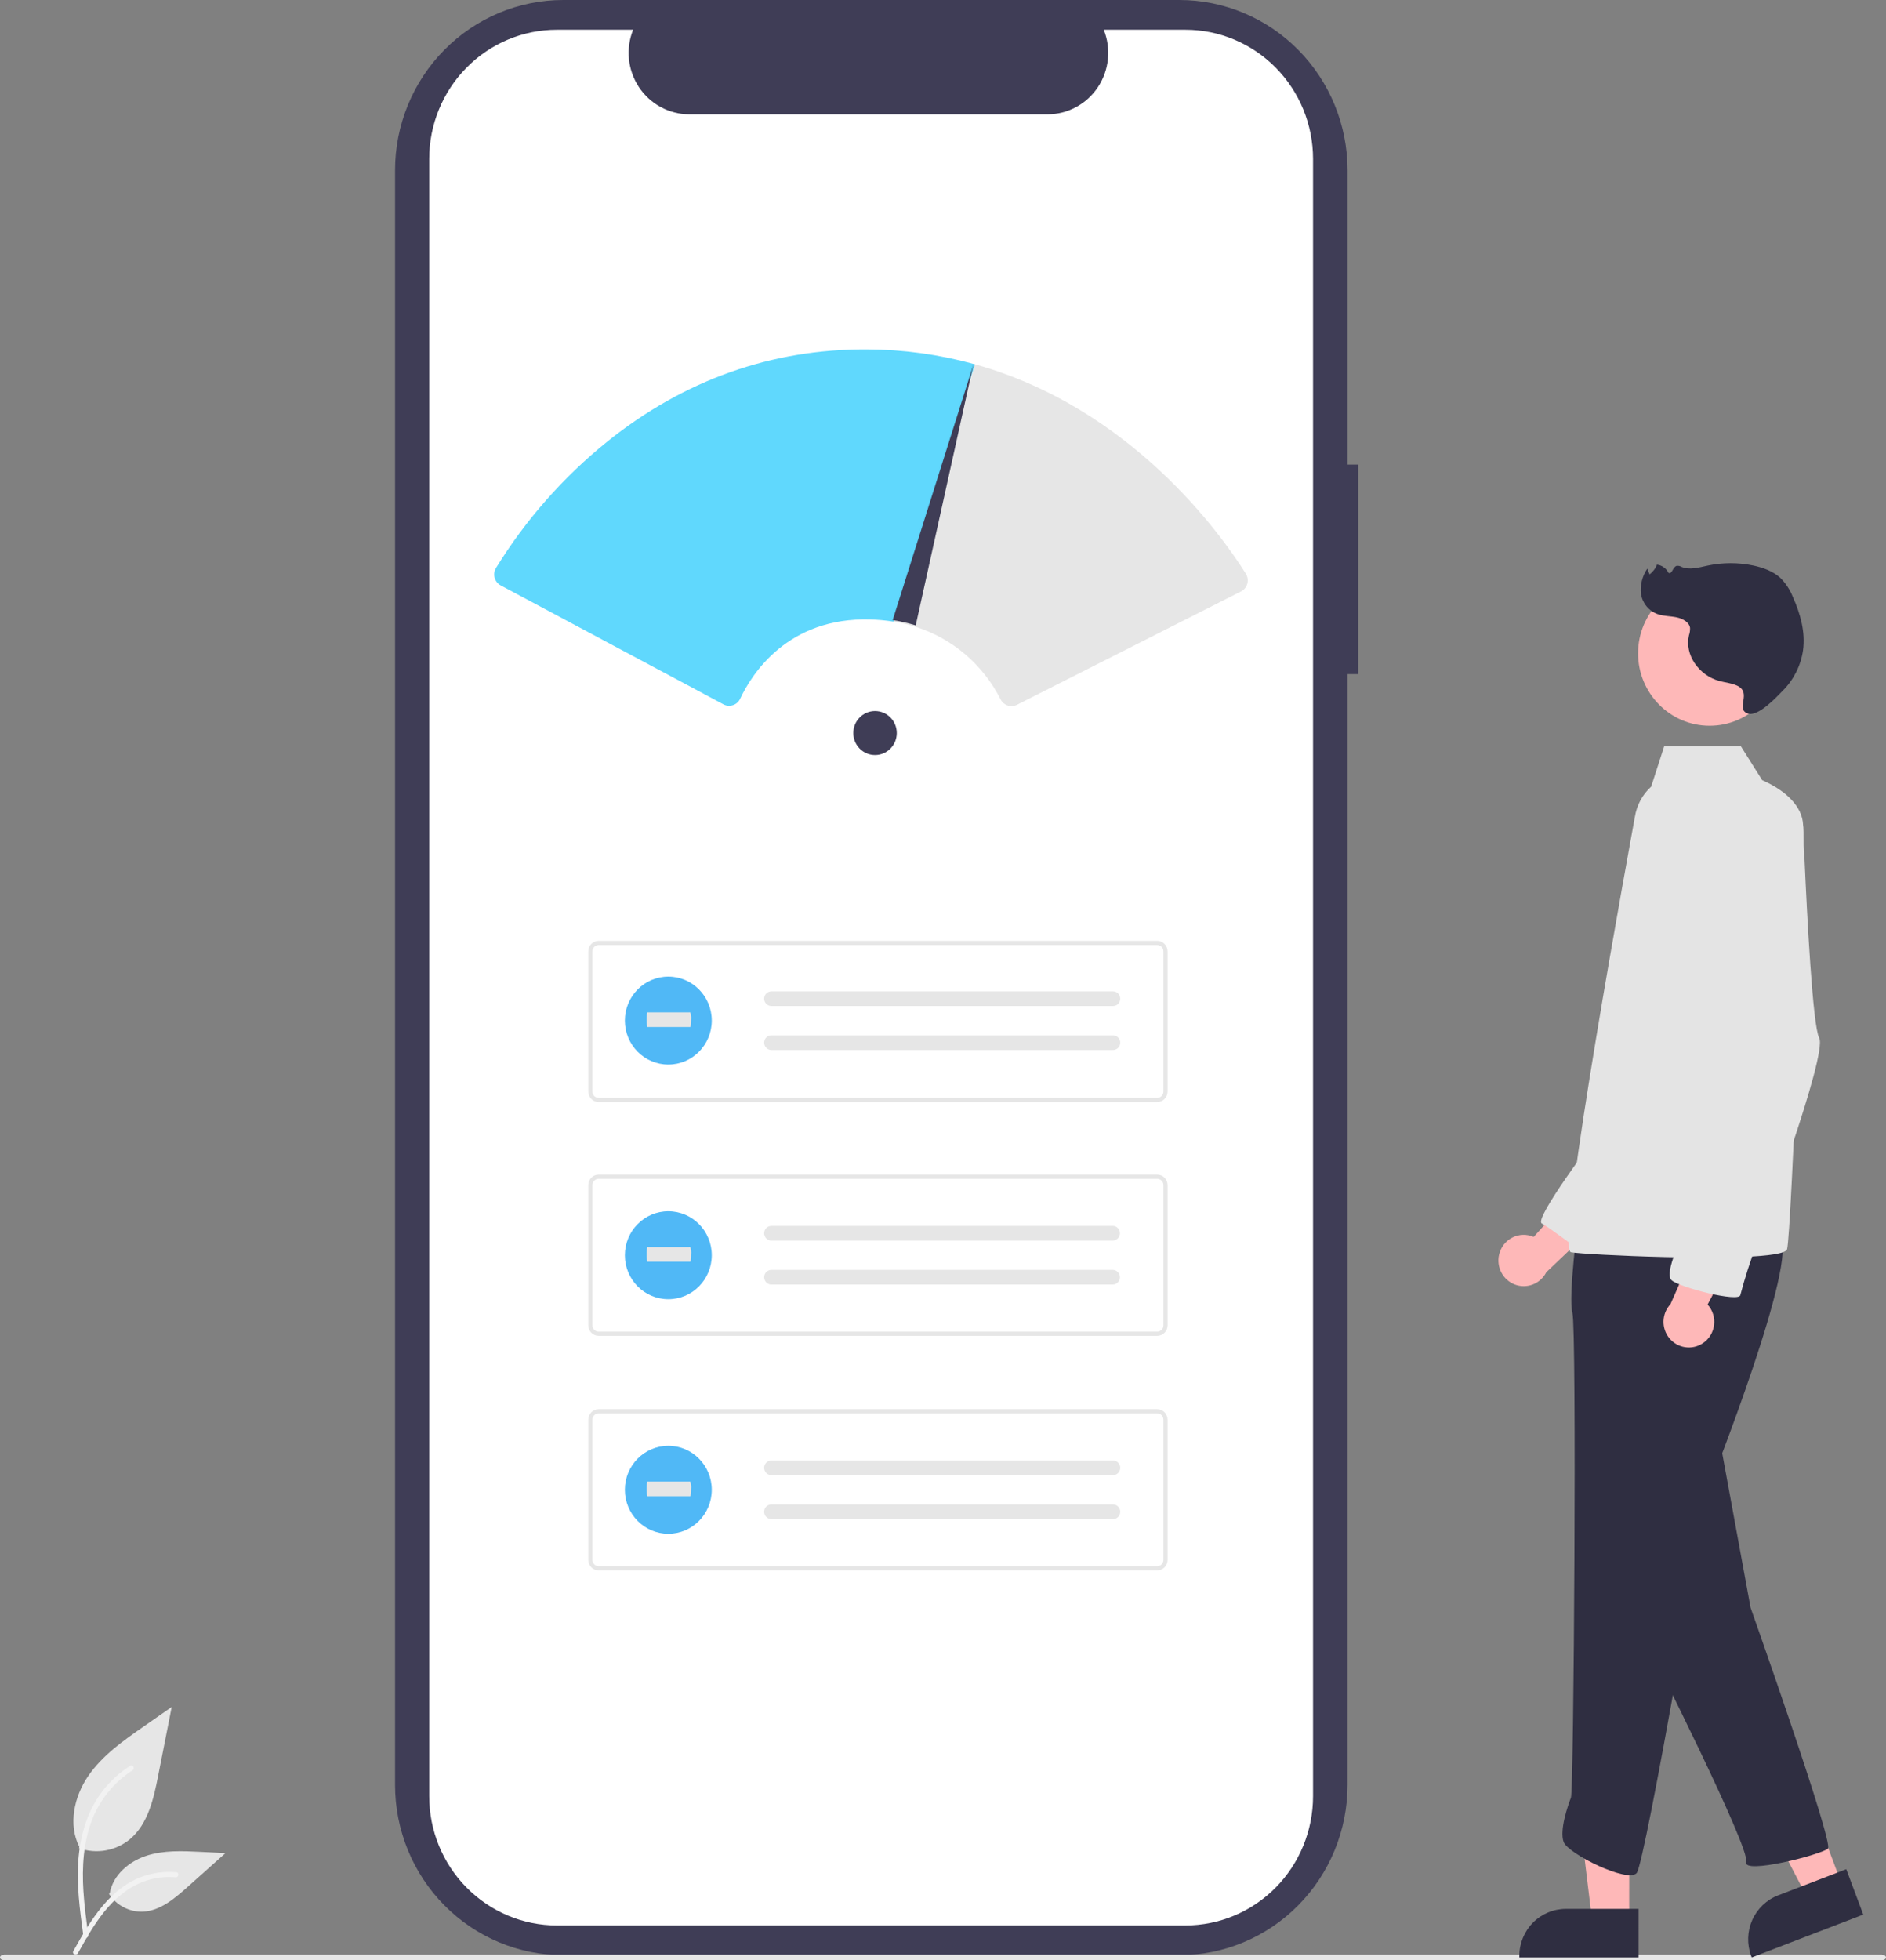 <svg width="231" height="240" viewBox="0 0 231 240" fill="none" xmlns="http://www.w3.org/2000/svg">
<rect x="0" y="0" width="231" height="240" fill="#808080" stroke="none"/>
<g clip-path="url(#clip0_73_7)">
<path d="M166.348 56.884H165.05V20.853C165.05 15.323 162.878 10.019 159.013 6.108C155.148 2.197 149.906 2.72022e-09 144.44 2.72022e-09H68.996C66.29 -4.42278e-05 63.61 0.539 61.109 1.587C58.609 2.635 56.337 4.171 54.423 6.108C52.509 8.044 50.991 10.343 49.955 12.873C48.92 15.403 48.386 18.115 48.386 20.853V218.52C48.386 224.051 50.558 229.355 54.423 233.266C58.288 237.176 63.53 239.374 68.996 239.374H144.439C149.905 239.374 155.147 237.176 159.012 233.266C162.877 229.355 165.049 224.051 165.049 218.52V82.531H166.347L166.348 56.884Z" fill="#3F3D56"/>
<path d="M160.822 19.457V219.916C160.822 224.109 159.175 228.131 156.245 231.096C153.315 234.062 149.341 235.728 145.197 235.73H68.205C64.059 235.731 60.083 234.065 57.151 231.099C54.218 228.134 52.57 224.111 52.569 219.916V19.457C52.57 15.262 54.218 11.239 57.15 8.274C60.082 5.308 64.059 3.643 68.204 3.643H77.544C77.085 4.784 76.911 6.022 77.035 7.247C77.16 8.473 77.581 9.648 78.26 10.671C78.939 11.693 79.856 12.531 80.93 13.111C82.004 13.691 83.202 13.995 84.419 13.997H128.314C129.531 13.995 130.73 13.691 131.804 13.111C132.878 12.531 133.795 11.693 134.474 10.671C135.153 9.648 135.573 8.473 135.698 7.247C135.823 6.022 135.648 4.784 135.19 3.643H145.194C149.338 3.644 153.312 5.31 156.243 8.275C159.174 11.239 160.821 15.26 160.822 19.454V19.457Z" fill="white"/>
<path d="M141.738 134.924H73.321C72.986 134.923 72.663 134.788 72.426 134.548C72.189 134.308 72.055 133.982 72.055 133.642V116.47C72.055 116.13 72.189 115.804 72.426 115.564C72.663 115.324 72.986 115.189 73.321 115.188H141.738C142.074 115.189 142.396 115.324 142.633 115.564C142.87 115.804 143.004 116.13 143.005 116.47V133.642C143.004 133.982 142.87 134.308 142.633 134.548C142.396 134.788 142.074 134.924 141.738 134.924V134.924ZM73.321 115.701C73.12 115.701 72.927 115.782 72.784 115.926C72.641 116.071 72.561 116.266 72.561 116.47V133.642C72.561 133.846 72.641 134.042 72.784 134.186C72.927 134.33 73.12 134.411 73.321 134.412H141.738C141.939 134.411 142.133 134.33 142.275 134.186C142.418 134.042 142.498 133.846 142.498 133.642V116.47C142.498 116.266 142.418 116.071 142.275 115.926C142.133 115.782 141.939 115.701 141.738 115.701H73.321Z" fill="#E6E6E6"/>
<path d="M94.48 121.372C94.245 121.372 94.019 121.467 93.853 121.635C93.686 121.803 93.593 122.032 93.593 122.27C93.593 122.508 93.686 122.736 93.853 122.904C94.019 123.073 94.245 123.167 94.48 123.167H136.29C136.525 123.176 136.754 123.091 136.926 122.929C137.099 122.767 137.201 122.542 137.21 122.305C137.219 122.067 137.134 121.835 136.974 121.66C136.815 121.486 136.593 121.382 136.358 121.373C136.345 121.373 136.332 121.373 136.319 121.373H94.48V121.372Z" fill="#E6E6E6"/>
<path d="M94.48 126.756C94.245 126.756 94.019 126.85 93.853 127.019C93.686 127.187 93.593 127.415 93.593 127.653C93.593 127.891 93.686 128.12 93.853 128.288C94.019 128.456 94.245 128.551 94.48 128.551H136.29C136.525 128.56 136.754 128.474 136.926 128.312C137.099 128.151 137.201 127.926 137.21 127.688C137.219 127.45 137.134 127.218 136.974 127.044C136.815 126.869 136.593 126.766 136.358 126.757C136.345 126.756 136.332 126.756 136.319 126.756H94.48V126.756Z" fill="#E6E6E6"/>
<path d="M141.738 163.546H73.321C72.986 163.545 72.663 163.41 72.426 163.17C72.189 162.929 72.055 162.604 72.055 162.264V145.092C72.055 144.752 72.189 144.426 72.426 144.186C72.663 143.946 72.986 143.811 73.321 143.81H141.738C142.074 143.811 142.396 143.946 142.633 144.186C142.87 144.426 143.004 144.752 143.005 145.092V162.264C143.004 162.604 142.87 162.93 142.633 163.17C142.395 163.41 142.073 163.545 141.738 163.546ZM73.321 144.323C73.12 144.323 72.927 144.404 72.784 144.548C72.641 144.692 72.561 144.888 72.561 145.092V162.264C72.561 162.468 72.641 162.664 72.784 162.808C72.927 162.952 73.12 163.033 73.321 163.033H141.738C141.939 163.033 142.133 162.952 142.275 162.808C142.418 162.664 142.498 162.468 142.498 162.264V145.092C142.498 144.888 142.418 144.692 142.275 144.548C142.133 144.404 141.939 144.323 141.738 144.323H73.321Z" fill="#E6E6E6"/>
<path d="M94.48 150.087C94.245 150.087 94.019 150.182 93.853 150.35C93.686 150.518 93.593 150.747 93.593 150.985C93.593 151.223 93.686 151.451 93.853 151.619C94.019 151.787 94.245 151.882 94.48 151.882H136.29C136.522 151.881 136.744 151.788 136.909 151.623C137.073 151.457 137.168 151.234 137.172 150.999C137.175 150.764 137.088 150.538 136.929 150.367C136.769 150.197 136.55 150.096 136.319 150.088H94.48V150.087Z" fill="#E6E6E6"/>
<path d="M94.48 155.472C94.245 155.472 94.019 155.567 93.853 155.735C93.686 155.903 93.593 156.131 93.593 156.369C93.593 156.607 93.686 156.836 93.853 157.004C94.019 157.172 94.245 157.267 94.48 157.267H136.29C136.522 157.266 136.744 157.172 136.909 157.007C137.073 156.842 137.168 156.619 137.172 156.384C137.175 156.149 137.088 155.923 136.929 155.752C136.769 155.582 136.55 155.481 136.319 155.472H94.48V155.472Z" fill="#E6E6E6"/>
<path d="M141.738 192.261H73.321C72.986 192.261 72.663 192.126 72.426 191.885C72.189 191.645 72.055 191.319 72.055 190.979V173.808C72.055 173.468 72.189 173.142 72.426 172.902C72.663 172.661 72.986 172.526 73.321 172.526H141.738C142.074 172.526 142.396 172.661 142.633 172.902C142.87 173.142 143.004 173.468 143.005 173.808V190.98C143.004 191.32 142.87 191.645 142.633 191.886C142.396 192.126 142.074 192.261 141.738 192.262V192.261ZM73.321 173.038C73.12 173.038 72.927 173.12 72.784 173.264C72.641 173.408 72.561 173.604 72.561 173.808V190.98C72.561 191.184 72.641 191.379 72.784 191.523C72.927 191.668 73.12 191.749 73.321 191.749H141.738C141.939 191.749 142.133 191.668 142.275 191.523C142.418 191.379 142.498 191.184 142.498 190.98V173.808C142.498 173.604 142.418 173.408 142.275 173.264C142.133 173.12 141.939 173.038 141.738 173.038H73.321Z" fill="#E6E6E6"/>
<path d="M94.48 178.804C94.245 178.804 94.019 178.898 93.853 179.067C93.686 179.235 93.593 179.463 93.593 179.701C93.593 179.939 93.686 180.167 93.853 180.336C94.019 180.504 94.245 180.599 94.48 180.599H136.29C136.406 180.603 136.522 180.584 136.631 180.543C136.741 180.503 136.841 180.44 136.926 180.36C137.012 180.28 137.081 180.184 137.13 180.077C137.178 179.97 137.206 179.854 137.21 179.736C137.215 179.618 137.196 179.501 137.156 179.39C137.115 179.28 137.054 179.178 136.974 179.092C136.895 179.005 136.8 178.935 136.694 178.886C136.588 178.837 136.474 178.809 136.358 178.805C136.345 178.804 136.332 178.804 136.319 178.804H94.48V178.804Z" fill="#E6E6E6"/>
<path d="M94.48 184.188C94.245 184.188 94.019 184.283 93.853 184.451C93.686 184.619 93.593 184.848 93.593 185.086C93.593 185.324 93.686 185.552 93.853 185.72C94.019 185.889 94.245 185.983 94.48 185.983H136.29C136.406 185.988 136.522 185.969 136.631 185.928C136.741 185.887 136.841 185.825 136.926 185.745C137.012 185.665 137.081 185.568 137.13 185.461C137.178 185.354 137.206 185.238 137.21 185.121C137.215 185.003 137.196 184.885 137.156 184.775C137.115 184.664 137.054 184.563 136.974 184.476C136.895 184.39 136.8 184.32 136.694 184.271C136.588 184.221 136.474 184.194 136.358 184.189C136.345 184.189 136.332 184.189 136.319 184.189H94.48V184.188Z" fill="#E6E6E6"/>
<path d="M230.396 240H0.603C0.27 240 0 239.842 0 239.648C0 239.454 0.27 239.296 0.603 239.296H230.397C230.73 239.296 231 239.454 231 239.648C231 239.842 230.729 240 230.396 240Z" fill="#E6E6E6"/>
<path d="M9.677 226.27C10.727 226.644 11.855 226.737 12.951 226.542C14.048 226.347 15.076 225.869 15.937 225.154C18.13 223.293 18.817 220.225 19.376 217.384L21.03 208.983L17.567 211.396C15.076 213.131 12.529 214.922 10.805 217.436C9.08 219.949 8.327 223.381 9.713 226.101" fill="#E6E6E6"/>
<path d="M10.212 237.027C9.776 233.813 9.328 230.558 9.633 227.31C9.905 224.425 10.775 221.608 12.546 219.297C13.486 218.074 14.629 217.025 15.925 216.199C16.263 215.983 16.574 216.525 16.238 216.74C13.995 218.174 12.26 220.291 11.283 222.787C10.205 225.563 10.032 228.588 10.218 231.537C10.331 233.32 10.569 235.091 10.809 236.86C10.827 236.94 10.816 237.025 10.775 237.096C10.735 237.168 10.67 237.221 10.592 237.246C10.513 237.267 10.429 237.256 10.357 237.215C10.286 237.174 10.234 237.106 10.211 237.027H10.212Z" fill="#F2F2F2"/>
<path d="M13.35 231.871C13.8 232.563 14.419 233.127 15.148 233.507C15.876 233.888 16.689 234.072 17.508 234.042C19.613 233.941 21.367 232.455 22.947 231.044L27.619 226.871L24.527 226.721C22.303 226.613 20.022 226.513 17.903 227.207C15.784 227.901 13.832 229.571 13.444 231.787" fill="#E6E6E6"/>
<path d="M8.98 238.874C11.077 235.117 13.513 230.941 17.862 229.606C19.072 229.236 20.34 229.104 21.598 229.216C21.995 229.249 21.896 229.869 21.498 229.835C19.389 229.657 17.283 230.221 15.536 231.431C13.855 232.589 12.546 234.198 11.438 235.905C10.759 236.95 10.152 238.041 9.544 239.13C9.35 239.477 8.784 239.226 8.98 238.874Z" fill="#F2F2F2"/>
<path d="M81.857 130.335C84.796 130.335 87.178 127.924 87.178 124.951C87.178 121.977 84.796 119.566 81.857 119.566C78.918 119.566 76.535 121.977 76.535 124.951C76.535 127.924 78.918 130.335 81.857 130.335Z" fill="#50B8F6"/>
<path d="M79.309 123.945C79.248 123.945 79.198 124.347 79.198 124.842C79.198 125.338 79.248 125.74 79.309 125.74H84.542C84.603 125.748 84.653 125.353 84.654 124.857C84.688 124.549 84.651 124.237 84.545 123.945H79.309V123.945Z" fill="#E6E6E6"/>
<path d="M81.857 159.062C84.796 159.062 87.178 156.652 87.178 153.678C87.178 150.704 84.796 148.294 81.857 148.294C78.918 148.294 76.535 150.704 76.535 153.678C76.535 156.652 78.918 159.062 81.857 159.062Z" fill="#50B8F6"/>
<path d="M79.309 152.672C79.248 152.672 79.198 153.074 79.198 153.569C79.198 154.065 79.248 154.467 79.309 154.467H84.542C84.603 154.475 84.653 154.08 84.654 153.585C84.688 153.276 84.651 152.964 84.545 152.673H79.309V152.672Z" fill="#E6E6E6"/>
<path d="M81.857 187.778C84.796 187.778 87.178 185.367 87.178 182.393C87.178 179.42 84.796 177.009 81.857 177.009C78.918 177.009 76.535 179.42 76.535 182.393C76.535 185.367 78.918 187.778 81.857 187.778Z" fill="#50B8F6"/>
<path d="M79.309 181.388C79.248 181.388 79.198 181.79 79.198 182.285C79.198 182.78 79.248 183.183 79.309 183.183H84.542C84.603 183.191 84.653 182.796 84.654 182.3C84.688 181.992 84.651 181.679 84.545 181.388H79.309V181.388Z" fill="#E6E6E6"/>
<path d="M123.888 86.448C123.612 86.449 123.341 86.372 123.105 86.227C122.869 86.081 122.678 85.872 122.553 85.623C121.485 83.511 120.012 81.636 118.218 80.109C116.425 78.581 114.348 77.432 112.11 76.727C111.193 76.446 110.258 76.232 109.311 76.086L109.118 76.056L119.077 44.549L119.246 44.555C138.595 49.875 149.665 65.566 152.597 70.248C152.709 70.427 152.782 70.628 152.812 70.837C152.843 71.047 152.829 71.26 152.773 71.464C152.716 71.668 152.618 71.858 152.485 72.021C152.352 72.184 152.186 72.317 151.999 72.411L124.56 86.287C124.352 86.393 124.122 86.448 123.888 86.448Z" fill="#E6E6E6"/>
<path d="M183.617 153.582C183.72 153.137 183.919 152.721 184.199 152.363C184.479 152.004 184.833 151.712 185.236 151.508C185.639 151.303 186.082 151.19 186.534 151.177C186.985 151.163 187.433 151.251 187.848 151.432L195.265 143.25L196.651 148.846L189.394 155.758C189.047 156.442 188.464 156.974 187.756 157.252C187.047 157.53 186.262 157.536 185.55 157.268C184.837 156.999 184.247 156.476 183.891 155.796C183.534 155.117 183.437 154.329 183.616 153.582L183.617 153.582Z" fill="#FEB8B8"/>
<path d="M199.547 235.203H195.016L192.859 217.515H199.55L199.547 235.203Z" fill="#FEB8B8"/>
<path d="M200.703 233.706H191.777C190.269 233.706 188.822 234.312 187.755 235.391C186.689 236.471 186.089 237.935 186.089 239.461V239.648H200.702L200.703 233.706Z" fill="#2F2E41"/>
<path d="M225.573 230.66L221.336 232.288L213.117 216.525L219.37 214.124L225.573 230.66Z" fill="#FEB8B8"/>
<path d="M226.13 228.845L217.785 232.05C216.375 232.592 215.235 233.678 214.616 235.07C213.998 236.462 213.951 238.046 214.486 239.473L214.552 239.648L228.215 234.401L226.13 228.845Z" fill="#2F2E41"/>
<path d="M210.655 176.368L214.41 196.817C214.41 196.817 224.604 225.59 223.889 226.314C223.174 227.038 213.337 229.571 213.874 227.943C214.41 226.314 202.07 201.884 202.07 201.884L210.655 176.368Z" fill="#2F2E41"/>
<path d="M195.424 139.208C195.424 139.208 187.842 149.236 188.836 149.784C189.829 150.332 193.678 153.232 193.678 153.232L197.594 142.358L195.424 139.208Z" fill="#E4E4E4"/>
<path d="M193.307 149.33C193.307 149.33 192.055 158.74 192.591 160.731C193.128 162.721 192.77 219.181 192.413 220.086C192.055 220.991 190.981 224.067 191.518 225.515C192.056 226.962 199.387 230.582 200.461 229.315C201.534 228.048 209.403 181.903 209.403 181.903C209.403 181.903 220.492 154.035 217.988 151.321C215.484 148.607 193.307 149.33 193.307 149.33Z" fill="#2F2E41"/>
<path d="M209.397 88.853C214.236 88.853 218.16 84.883 218.16 79.986C218.16 75.089 214.236 71.119 209.397 71.119C204.557 71.119 200.633 75.089 200.633 79.986C200.633 84.883 204.557 88.853 209.397 88.853Z" fill="#FEB8B8"/>
<path d="M200.239 100.026C200.46 98.59 201.166 97.276 202.237 96.308L203.834 91.365H213.224L215.841 95.52C218.67 96.753 220.767 98.708 220.847 101.013C221.28 102.544 219.416 151.14 218.88 152.949C218.722 153.476 216.583 153.757 213.575 153.883C210.817 153.997 207.332 153.98 203.986 153.903C198.445 153.772 193.28 153.472 192.411 153.311C190.445 152.949 200.045 101.168 200.239 100.026Z" fill="#E4E4E4"/>
<path d="M208.541 164.467C208.922 164.222 209.244 163.894 209.486 163.509C209.728 163.123 209.883 162.689 209.941 162.236C209.999 161.783 209.958 161.322 209.821 160.887C209.685 160.452 209.455 160.052 209.149 159.716L214.331 149.93L208.653 150.455L204.603 159.667C204.079 160.225 203.775 160.957 203.75 161.726C203.724 162.495 203.978 163.247 204.464 163.838C204.95 164.43 205.633 164.821 206.385 164.937C207.136 165.053 207.904 164.886 208.541 164.467L208.541 164.467Z" fill="#FEB8B8"/>
<path d="M209.403 94.68C209.403 94.68 201.176 98.118 204.216 106.805C207.257 115.492 210.655 125.806 210.655 125.806C210.655 125.806 206.362 149.15 206.362 150.056C206.362 150.962 203.68 155.847 204.753 156.752C205.825 157.657 212.979 159.466 213.158 158.562C213.706 156.477 214.363 154.423 215.125 152.409C215.483 151.685 223.889 129.065 222.814 127.074C222.025 125.609 221.332 112.187 221.021 105.202C220.949 103.209 220.366 101.269 219.328 99.573C218.29 97.877 216.834 96.484 215.102 95.531C213.437 94.634 211.495 94.15 209.403 94.68Z" fill="#E4E4E4"/>
<path d="M212.77 83.949C212.104 83.638 211.333 83.574 210.613 83.381C208.039 82.69 206.314 80.118 206.865 77.79C206.966 77.494 207.012 77.182 207 76.869C206.903 76.179 206.105 75.734 205.34 75.576C204.575 75.418 203.76 75.442 203.029 75.187C202.5 74.998 202.031 74.667 201.671 74.23C201.312 73.794 201.075 73.267 200.986 72.706C200.873 71.616 201.148 70.521 201.761 69.618L202.038 70.321C202.448 70.021 202.762 69.606 202.941 69.127C203.241 69.163 203.528 69.274 203.775 69.45C204.023 69.626 204.223 69.861 204.359 70.135C204.803 70.366 204.867 69.416 205.358 69.276C205.571 69.252 205.786 69.299 205.969 69.411C206.957 69.818 208.104 69.47 209.165 69.244C211.006 68.855 212.906 68.853 214.747 69.238C215.967 69.495 217.174 69.943 218.047 70.739C218.716 71.404 219.242 72.202 219.59 73.083C220.526 75.165 221.144 77.418 220.835 79.642C220.554 81.507 219.686 83.232 218.36 84.559C217.653 85.279 215.348 87.789 214.083 87.362C212.493 86.823 214.641 84.824 212.77 83.949Z" fill="#2F2E41"/>
<path d="M107.176 92.44C108.646 92.44 109.839 91.234 109.839 89.746C109.839 88.257 108.646 87.051 107.176 87.051C105.705 87.051 104.513 88.257 104.513 89.746C104.513 91.234 105.705 92.44 107.176 92.44Z" fill="#3F3D56"/>
<path d="M89.305 86.409C89.061 86.408 88.821 86.348 88.606 86.232L61.327 71.67C61.146 71.574 60.986 71.441 60.858 71.279C60.73 71.118 60.636 70.932 60.581 70.732C60.527 70.532 60.514 70.324 60.542 70.119C60.571 69.914 60.64 69.717 60.747 69.54C64.391 63.63 69.005 58.393 74.391 54.055C83.812 46.501 94.528 42.71 106.239 42.774C110.632 42.794 115.003 43.392 119.243 44.555L119.411 44.601L109.449 76.106L109.309 76.085C108.411 75.948 107.507 75.867 106.6 75.842C96.464 75.553 92.071 82.536 90.653 85.552C90.567 85.735 90.446 85.898 90.296 86.032C90.146 86.166 89.971 86.267 89.781 86.33C89.627 86.382 89.467 86.408 89.305 86.409Z" fill="#45D1FD" fill-opacity="0.85"/>
<path d="M119.202 44.718L112.159 76.566C111.234 76.282 110.291 76.066 109.336 75.92L119.199 44.718H119.202Z" fill="#3F3D56"/>
</g>
<defs>
<clipPath id="clip0_73_7">
<rect width="231" height="240" fill="white"/>
</clipPath>
</defs>
</svg>
